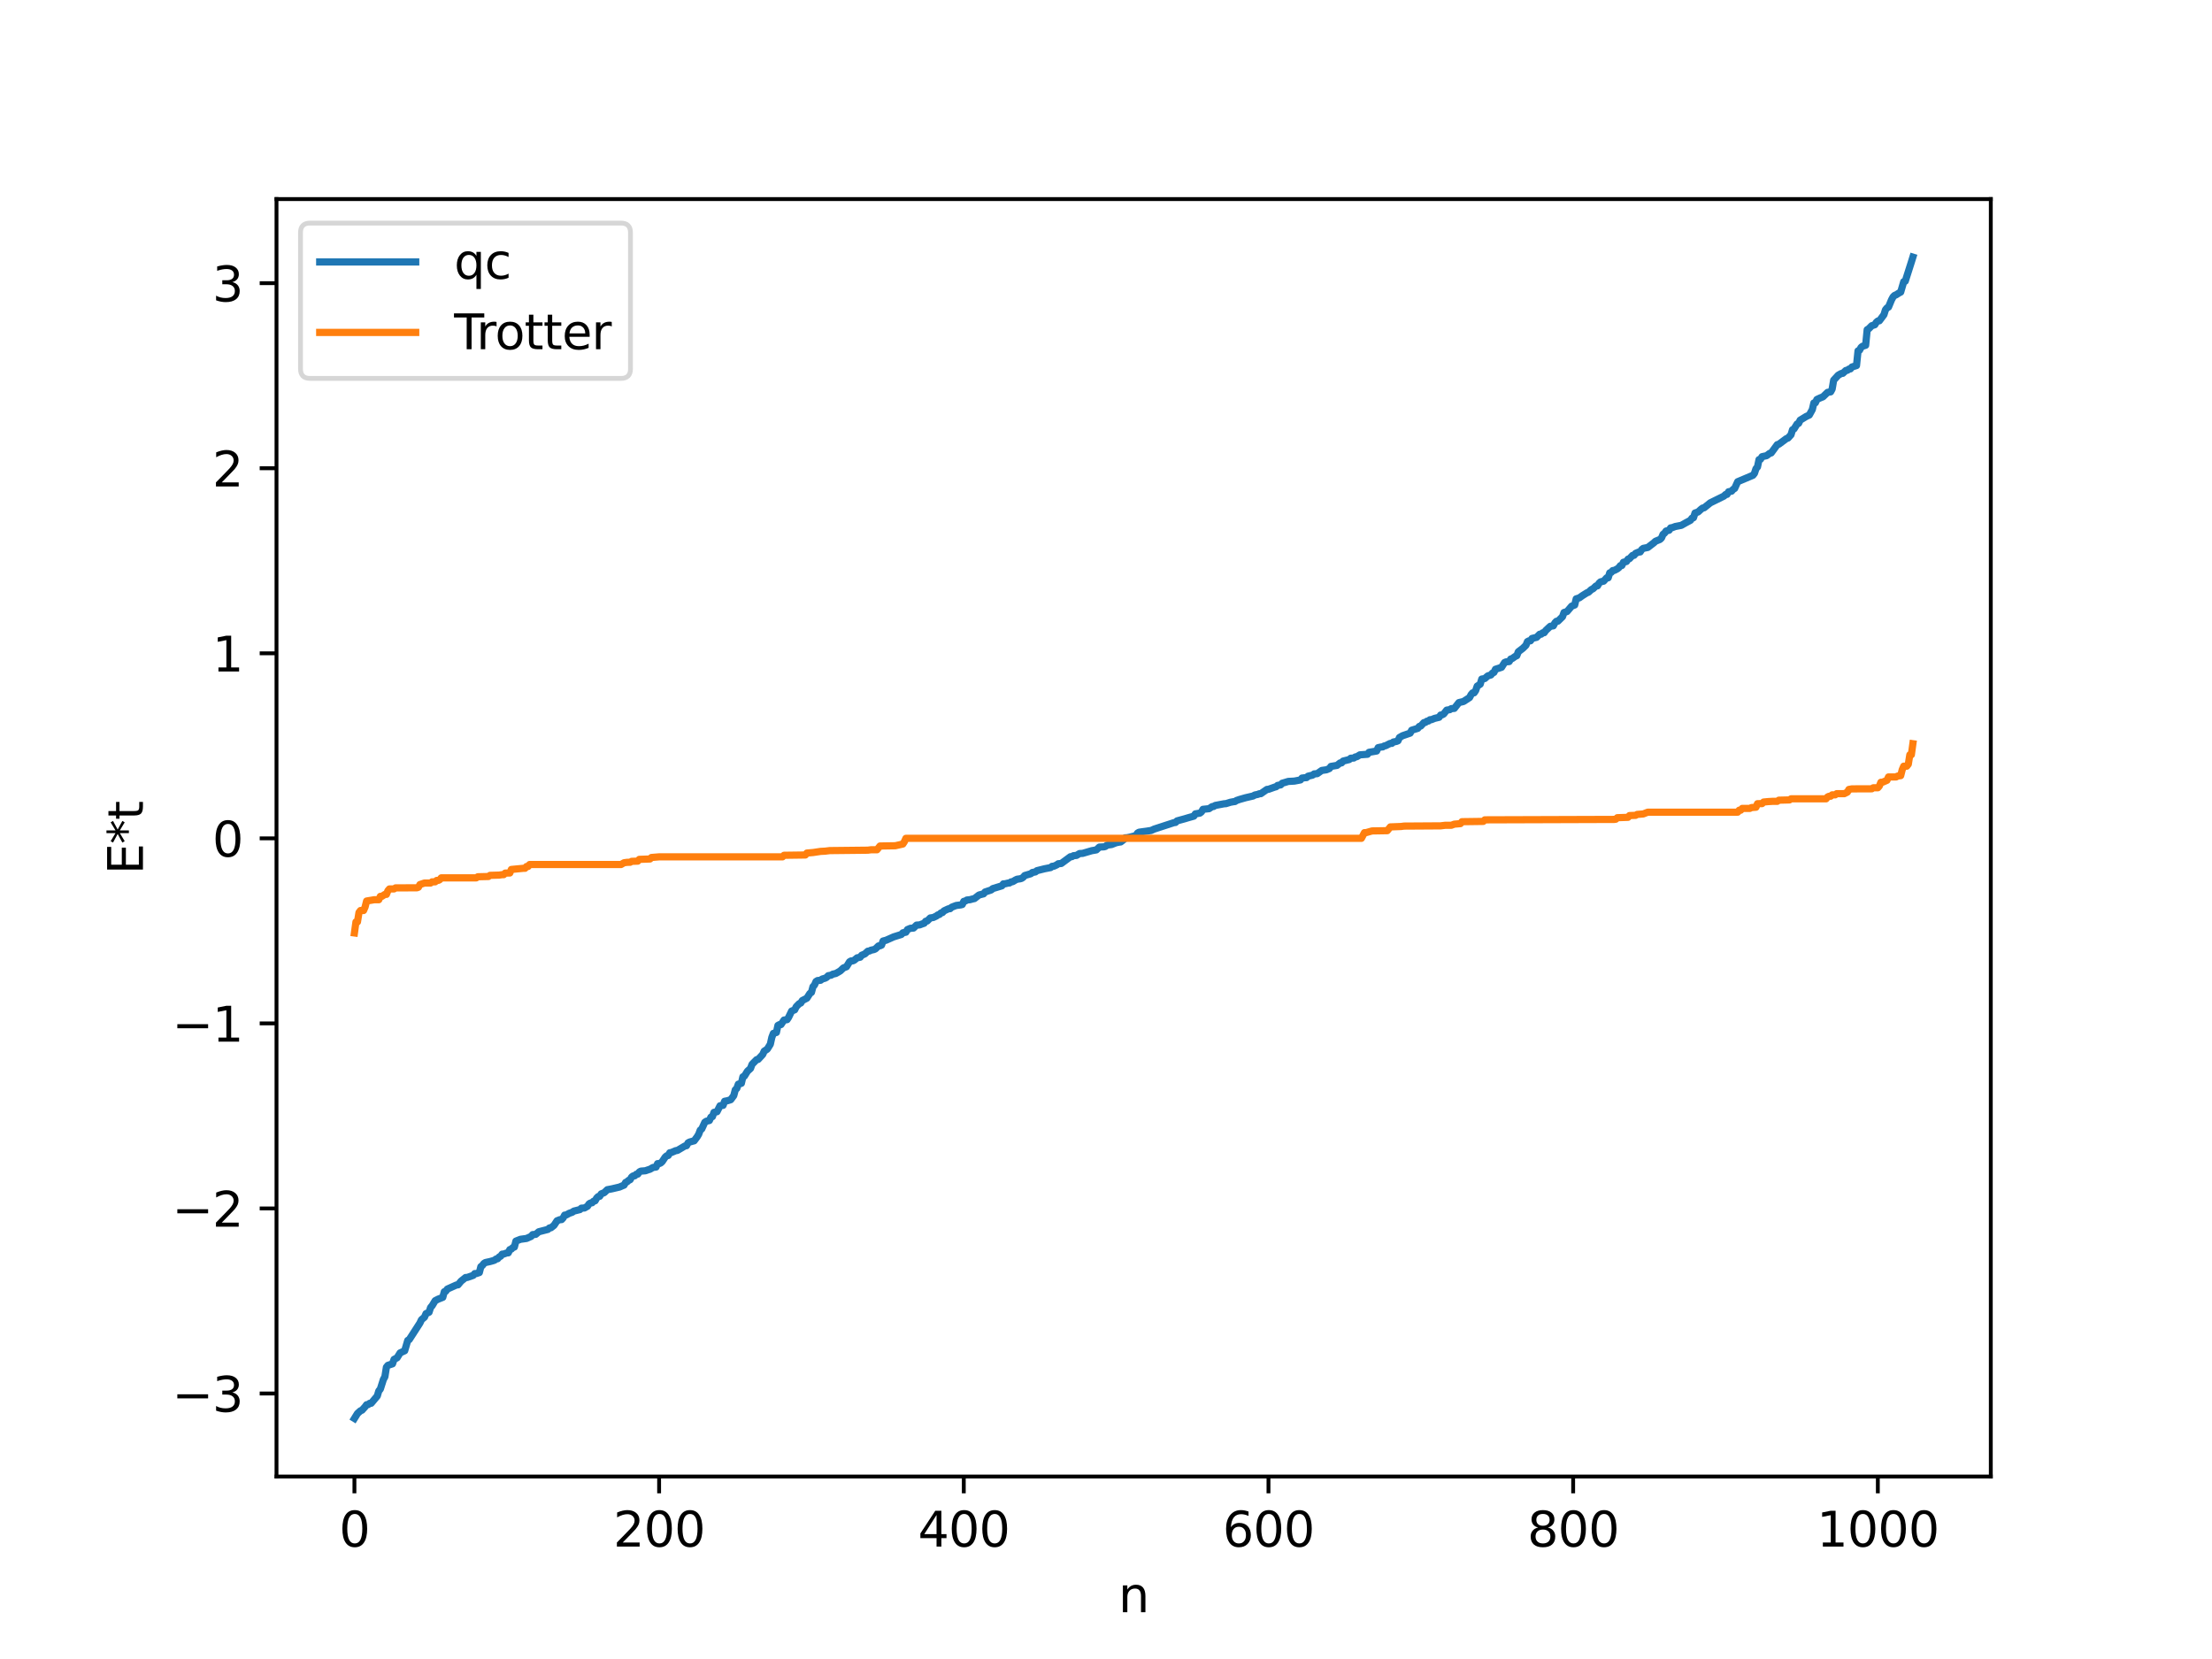 <?xml version="1.0" encoding="utf-8" standalone="no"?>
<!DOCTYPE svg PUBLIC "-//W3C//DTD SVG 1.1//EN"
  "http://www.w3.org/Graphics/SVG/1.1/DTD/svg11.dtd">
<svg xmlns:xlink="http://www.w3.org/1999/xlink" width="460.8pt" height="345.6pt" viewBox="0 0 460.8 345.6" xmlns="http://www.w3.org/2000/svg" version="1.1">
 <defs>
  <style type="text/css">*{stroke-linejoin: round; stroke-linecap: butt}</style>
 </defs>
 <g id="figure_1">
  <g id="patch_1">
   <path d="M 0 345.6 
L 460.8 345.6 
L 460.8 0 
L 0 0 
z
" style="fill: #ffffff"/>
  </g>
  <g id="axes_1">
   <g id="patch_2">
    <path d="M 57.6 307.584 
L 414.72 307.584 
L 414.72 41.472 
L 57.6 41.472 
z
" style="fill: #ffffff"/>
   </g>
   <g id="matplotlib.axis_1">
    <g id="xtick_1">
     <g id="line2d_1">
      <defs>
       <path id="m436e54c575" d="M 0 0 
L 0 3.5 
" style="stroke: #000000; stroke-width: 0.8"/>
      </defs>
      <g>
       <use xlink:href="#m436e54c575" x="73.833" y="307.584" style="stroke: #000000; stroke-width: 0.8"/>
      </g>
     </g>
     <g id="text_1">
      <!-- 0 -->
      <g transform="translate(70.651 322.182) scale(0.1 -0.1)">
       <defs>
        <path id="DejaVuSans-30" d="M 2034 4250 
Q 1547 4250 1301 3770 
Q 1056 3291 1056 2328 
Q 1056 1369 1301 889 
Q 1547 409 2034 409 
Q 2525 409 2770 889 
Q 3016 1369 3016 2328 
Q 3016 3291 2770 3770 
Q 2525 4250 2034 4250 
z
M 2034 4750 
Q 2819 4750 3233 4129 
Q 3647 3509 3647 2328 
Q 3647 1150 3233 529 
Q 2819 -91 2034 -91 
Q 1250 -91 836 529 
Q 422 1150 422 2328 
Q 422 3509 836 4129 
Q 1250 4750 2034 4750 
z
" transform="scale(0.016)"/>
       </defs>
       <use xlink:href="#DejaVuSans-30"/>
      </g>
     </g>
    </g>
    <g id="xtick_2">
     <g id="line2d_2">
      <g>
       <use xlink:href="#m436e54c575" x="137.304" y="307.584" style="stroke: #000000; stroke-width: 0.8"/>
      </g>
     </g>
     <g id="text_2">
      <!-- 200 -->
      <g transform="translate(127.76 322.182) scale(0.1 -0.1)">
       <defs>
        <path id="DejaVuSans-32" d="M 1228 531 
L 3431 531 
L 3431 0 
L 469 0 
L 469 531 
Q 828 903 1448 1529 
Q 2069 2156 2228 2338 
Q 2531 2678 2651 2914 
Q 2772 3150 2772 3378 
Q 2772 3750 2511 3984 
Q 2250 4219 1831 4219 
Q 1534 4219 1204 4116 
Q 875 4013 500 3803 
L 500 4441 
Q 881 4594 1212 4672 
Q 1544 4750 1819 4750 
Q 2544 4750 2975 4387 
Q 3406 4025 3406 3419 
Q 3406 3131 3298 2873 
Q 3191 2616 2906 2266 
Q 2828 2175 2409 1742 
Q 1991 1309 1228 531 
z
" transform="scale(0.016)"/>
       </defs>
       <use xlink:href="#DejaVuSans-32"/>
       <use xlink:href="#DejaVuSans-30" x="63.623"/>
       <use xlink:href="#DejaVuSans-30" x="127.246"/>
      </g>
     </g>
    </g>
    <g id="xtick_3">
     <g id="line2d_3">
      <g>
       <use xlink:href="#m436e54c575" x="200.775" y="307.584" style="stroke: #000000; stroke-width: 0.8"/>
      </g>
     </g>
     <g id="text_3">
      <!-- 400 -->
      <g transform="translate(191.231 322.182) scale(0.1 -0.1)">
       <defs>
        <path id="DejaVuSans-34" d="M 2419 4116 
L 825 1625 
L 2419 1625 
L 2419 4116 
z
M 2253 4666 
L 3047 4666 
L 3047 1625 
L 3713 1625 
L 3713 1100 
L 3047 1100 
L 3047 0 
L 2419 0 
L 2419 1100 
L 313 1100 
L 313 1709 
L 2253 4666 
z
" transform="scale(0.016)"/>
       </defs>
       <use xlink:href="#DejaVuSans-34"/>
       <use xlink:href="#DejaVuSans-30" x="63.623"/>
       <use xlink:href="#DejaVuSans-30" x="127.246"/>
      </g>
     </g>
    </g>
    <g id="xtick_4">
     <g id="line2d_4">
      <g>
       <use xlink:href="#m436e54c575" x="264.246" y="307.584" style="stroke: #000000; stroke-width: 0.8"/>
      </g>
     </g>
     <g id="text_4">
      <!-- 600 -->
      <g transform="translate(254.702 322.182) scale(0.1 -0.1)">
       <defs>
        <path id="DejaVuSans-36" d="M 2113 2584 
Q 1688 2584 1439 2293 
Q 1191 2003 1191 1497 
Q 1191 994 1439 701 
Q 1688 409 2113 409 
Q 2538 409 2786 701 
Q 3034 994 3034 1497 
Q 3034 2003 2786 2293 
Q 2538 2584 2113 2584 
z
M 3366 4563 
L 3366 3988 
Q 3128 4100 2886 4159 
Q 2644 4219 2406 4219 
Q 1781 4219 1451 3797 
Q 1122 3375 1075 2522 
Q 1259 2794 1537 2939 
Q 1816 3084 2150 3084 
Q 2853 3084 3261 2657 
Q 3669 2231 3669 1497 
Q 3669 778 3244 343 
Q 2819 -91 2113 -91 
Q 1303 -91 875 529 
Q 447 1150 447 2328 
Q 447 3434 972 4092 
Q 1497 4750 2381 4750 
Q 2619 4750 2861 4703 
Q 3103 4656 3366 4563 
z
" transform="scale(0.016)"/>
       </defs>
       <use xlink:href="#DejaVuSans-36"/>
       <use xlink:href="#DejaVuSans-30" x="63.623"/>
       <use xlink:href="#DejaVuSans-30" x="127.246"/>
      </g>
     </g>
    </g>
    <g id="xtick_5">
     <g id="line2d_5">
      <g>
       <use xlink:href="#m436e54c575" x="327.717" y="307.584" style="stroke: #000000; stroke-width: 0.8"/>
      </g>
     </g>
     <g id="text_5">
      <!-- 800 -->
      <g transform="translate(318.173 322.182) scale(0.1 -0.1)">
       <defs>
        <path id="DejaVuSans-38" d="M 2034 2216 
Q 1584 2216 1326 1975 
Q 1069 1734 1069 1313 
Q 1069 891 1326 650 
Q 1584 409 2034 409 
Q 2484 409 2743 651 
Q 3003 894 3003 1313 
Q 3003 1734 2745 1975 
Q 2488 2216 2034 2216 
z
M 1403 2484 
Q 997 2584 770 2862 
Q 544 3141 544 3541 
Q 544 4100 942 4425 
Q 1341 4750 2034 4750 
Q 2731 4750 3128 4425 
Q 3525 4100 3525 3541 
Q 3525 3141 3298 2862 
Q 3072 2584 2669 2484 
Q 3125 2378 3379 2068 
Q 3634 1759 3634 1313 
Q 3634 634 3220 271 
Q 2806 -91 2034 -91 
Q 1263 -91 848 271 
Q 434 634 434 1313 
Q 434 1759 690 2068 
Q 947 2378 1403 2484 
z
M 1172 3481 
Q 1172 3119 1398 2916 
Q 1625 2713 2034 2713 
Q 2441 2713 2670 2916 
Q 2900 3119 2900 3481 
Q 2900 3844 2670 4047 
Q 2441 4250 2034 4250 
Q 1625 4250 1398 4047 
Q 1172 3844 1172 3481 
z
" transform="scale(0.016)"/>
       </defs>
       <use xlink:href="#DejaVuSans-38"/>
       <use xlink:href="#DejaVuSans-30" x="63.623"/>
       <use xlink:href="#DejaVuSans-30" x="127.246"/>
      </g>
     </g>
    </g>
    <g id="xtick_6">
     <g id="line2d_6">
      <g>
       <use xlink:href="#m436e54c575" x="391.188" y="307.584" style="stroke: #000000; stroke-width: 0.8"/>
      </g>
     </g>
     <g id="text_6">
      <!-- 1000 -->
      <g transform="translate(378.463 322.182) scale(0.1 -0.1)">
       <defs>
        <path id="DejaVuSans-31" d="M 794 531 
L 1825 531 
L 1825 4091 
L 703 3866 
L 703 4441 
L 1819 4666 
L 2450 4666 
L 2450 531 
L 3481 531 
L 3481 0 
L 794 0 
L 794 531 
z
" transform="scale(0.016)"/>
       </defs>
       <use xlink:href="#DejaVuSans-31"/>
       <use xlink:href="#DejaVuSans-30" x="63.623"/>
       <use xlink:href="#DejaVuSans-30" x="127.246"/>
       <use xlink:href="#DejaVuSans-30" x="190.869"/>
      </g>
     </g>
    </g>
    <g id="text_7">
     <!-- n -->
     <g transform="translate(232.991 335.861) scale(0.1 -0.1)">
      <defs>
       <path id="DejaVuSans-6e" d="M 3513 2113 
L 3513 0 
L 2938 0 
L 2938 2094 
Q 2938 2591 2744 2837 
Q 2550 3084 2163 3084 
Q 1697 3084 1428 2787 
Q 1159 2491 1159 1978 
L 1159 0 
L 581 0 
L 581 3500 
L 1159 3500 
L 1159 2956 
Q 1366 3272 1645 3428 
Q 1925 3584 2291 3584 
Q 2894 3584 3203 3211 
Q 3513 2838 3513 2113 
z
" transform="scale(0.016)"/>
      </defs>
      <use xlink:href="#DejaVuSans-6e"/>
     </g>
    </g>
   </g>
   <g id="matplotlib.axis_2">
    <g id="ytick_1">
     <g id="line2d_7">
      <defs>
       <path id="mff37a86601" d="M 0 0 
L -3.5 0 
" style="stroke: #000000; stroke-width: 0.8"/>
      </defs>
      <g>
       <use xlink:href="#mff37a86601" x="57.6" y="290.292" style="stroke: #000000; stroke-width: 0.8"/>
      </g>
     </g>
     <g id="text_8">
      <!-- −3 -->
      <g transform="translate(35.858 294.092) scale(0.1 -0.1)">
       <defs>
        <path id="DejaVuSans-2212" d="M 678 2272 
L 4684 2272 
L 4684 1741 
L 678 1741 
L 678 2272 
z
" transform="scale(0.016)"/>
        <path id="DejaVuSans-33" d="M 2597 2516 
Q 3050 2419 3304 2112 
Q 3559 1806 3559 1356 
Q 3559 666 3084 287 
Q 2609 -91 1734 -91 
Q 1441 -91 1130 -33 
Q 819 25 488 141 
L 488 750 
Q 750 597 1062 519 
Q 1375 441 1716 441 
Q 2309 441 2620 675 
Q 2931 909 2931 1356 
Q 2931 1769 2642 2001 
Q 2353 2234 1838 2234 
L 1294 2234 
L 1294 2753 
L 1863 2753 
Q 2328 2753 2575 2939 
Q 2822 3125 2822 3475 
Q 2822 3834 2567 4026 
Q 2313 4219 1838 4219 
Q 1578 4219 1281 4162 
Q 984 4106 628 3988 
L 628 4550 
Q 988 4650 1302 4700 
Q 1616 4750 1894 4750 
Q 2613 4750 3031 4423 
Q 3450 4097 3450 3541 
Q 3450 3153 3228 2886 
Q 3006 2619 2597 2516 
z
" transform="scale(0.016)"/>
       </defs>
       <use xlink:href="#DejaVuSans-2212"/>
       <use xlink:href="#DejaVuSans-33" x="83.789"/>
      </g>
     </g>
    </g>
    <g id="ytick_2">
     <g id="line2d_8">
      <g>
       <use xlink:href="#mff37a86601" x="57.6" y="251.742" style="stroke: #000000; stroke-width: 0.8"/>
      </g>
     </g>
     <g id="text_9">
      <!-- −2 -->
      <g transform="translate(35.858 255.541) scale(0.1 -0.1)">
       <use xlink:href="#DejaVuSans-2212"/>
       <use xlink:href="#DejaVuSans-32" x="83.789"/>
      </g>
     </g>
    </g>
    <g id="ytick_3">
     <g id="line2d_9">
      <g>
       <use xlink:href="#mff37a86601" x="57.6" y="213.192" style="stroke: #000000; stroke-width: 0.8"/>
      </g>
     </g>
     <g id="text_10">
      <!-- −1 -->
      <g transform="translate(35.858 216.991) scale(0.1 -0.1)">
       <use xlink:href="#DejaVuSans-2212"/>
       <use xlink:href="#DejaVuSans-31" x="83.789"/>
      </g>
     </g>
    </g>
    <g id="ytick_4">
     <g id="line2d_10">
      <g>
       <use xlink:href="#mff37a86601" x="57.6" y="174.642" style="stroke: #000000; stroke-width: 0.8"/>
      </g>
     </g>
     <g id="text_11">
      <!-- 0 -->
      <g transform="translate(44.237 178.441) scale(0.1 -0.1)">
       <use xlink:href="#DejaVuSans-30"/>
      </g>
     </g>
    </g>
    <g id="ytick_5">
     <g id="line2d_11">
      <g>
       <use xlink:href="#mff37a86601" x="57.6" y="136.092" style="stroke: #000000; stroke-width: 0.8"/>
      </g>
     </g>
     <g id="text_12">
      <!-- 1 -->
      <g transform="translate(44.237 139.891) scale(0.1 -0.1)">
       <use xlink:href="#DejaVuSans-31"/>
      </g>
     </g>
    </g>
    <g id="ytick_6">
     <g id="line2d_12">
      <g>
       <use xlink:href="#mff37a86601" x="57.6" y="97.542" style="stroke: #000000; stroke-width: 0.8"/>
      </g>
     </g>
     <g id="text_13">
      <!-- 2 -->
      <g transform="translate(44.237 101.341) scale(0.1 -0.1)">
       <use xlink:href="#DejaVuSans-32"/>
      </g>
     </g>
    </g>
    <g id="ytick_7">
     <g id="line2d_13">
      <g>
       <use xlink:href="#mff37a86601" x="57.6" y="58.992" style="stroke: #000000; stroke-width: 0.8"/>
      </g>
     </g>
     <g id="text_14">
      <!-- 3 -->
      <g transform="translate(44.237 62.791) scale(0.1 -0.1)">
       <use xlink:href="#DejaVuSans-33"/>
      </g>
     </g>
    </g>
    <g id="text_15">
     <!-- E*t -->
     <g transform="translate(29.778 182.148) rotate(-90) scale(0.1 -0.1)">
      <defs>
       <path id="DejaVuSans-45" d="M 628 4666 
L 3578 4666 
L 3578 4134 
L 1259 4134 
L 1259 2753 
L 3481 2753 
L 3481 2222 
L 1259 2222 
L 1259 531 
L 3634 531 
L 3634 0 
L 628 0 
L 628 4666 
z
" transform="scale(0.016)"/>
       <path id="DejaVuSans-2a" d="M 3009 3897 
L 1888 3291 
L 3009 2681 
L 2828 2375 
L 1778 3009 
L 1778 1831 
L 1422 1831 
L 1422 3009 
L 372 2375 
L 191 2681 
L 1313 3291 
L 191 3897 
L 372 4206 
L 1422 3572 
L 1422 4750 
L 1778 4750 
L 1778 3572 
L 2828 4206 
L 3009 3897 
z
" transform="scale(0.016)"/>
       <path id="DejaVuSans-74" d="M 1172 4494 
L 1172 3500 
L 2356 3500 
L 2356 3053 
L 1172 3053 
L 1172 1153 
Q 1172 725 1289 603 
Q 1406 481 1766 481 
L 2356 481 
L 2356 0 
L 1766 0 
Q 1100 0 847 248 
Q 594 497 594 1153 
L 594 3053 
L 172 3053 
L 172 3500 
L 594 3500 
L 594 4494 
L 1172 4494 
z
" transform="scale(0.016)"/>
      </defs>
      <use xlink:href="#DejaVuSans-45"/>
      <use xlink:href="#DejaVuSans-2a" x="63.184"/>
      <use xlink:href="#DejaVuSans-74" x="113.184"/>
     </g>
    </g>
   </g>
   <g id="line2d_14">
    <path d="M 73.833 295.488 
L 74.467 294.461 
L 75.102 293.888 
L 75.42 293.765 
L 76.054 293.056 
L 76.372 292.626 
L 76.689 292.604 
L 77.006 292.339 
L 77.324 292.326 
L 78.593 290.817 
L 78.91 289.755 
L 79.228 289.379 
L 79.862 287.383 
L 80.18 286.795 
L 80.497 284.807 
L 80.815 284.423 
L 81.767 284.11 
L 82.084 283.186 
L 82.719 282.854 
L 83.353 281.83 
L 84.305 281.39 
L 84.94 279.236 
L 85.258 279.056 
L 87.479 275.61 
L 87.796 274.926 
L 88.431 274.384 
L 88.748 273.651 
L 89.383 273.361 
L 89.7 272.369 
L 90.018 272.013 
L 90.653 270.958 
L 91.287 270.635 
L 92.239 270.262 
L 92.557 269.088 
L 92.874 268.98 
L 93.191 268.537 
L 95.096 267.678 
L 95.413 267.656 
L 96.048 266.89 
L 97 266.128 
L 97.317 266.122 
L 98.586 265.682 
L 98.904 265.306 
L 99.221 265.305 
L 99.856 265.098 
L 100.173 263.866 
L 100.491 263.617 
L 100.808 263.2 
L 101.125 263.01 
L 102.077 262.802 
L 102.712 262.626 
L 103.029 262.516 
L 103.347 262.273 
L 103.664 262.219 
L 103.981 261.85 
L 104.299 261.686 
L 104.616 261.259 
L 104.934 261.237 
L 105.568 261.011 
L 105.886 260.99 
L 106.203 260.316 
L 106.52 260.212 
L 106.838 259.891 
L 107.155 259.782 
L 107.472 258.544 
L 108.424 258.168 
L 109.694 257.991 
L 110.646 257.565 
L 110.963 257.19 
L 111.598 257.141 
L 112.233 256.599 
L 114.137 256.109 
L 114.454 255.809 
L 114.772 255.767 
L 115.406 255.271 
L 116.041 254.312 
L 116.676 254.065 
L 116.993 254.06 
L 117.31 253.718 
L 117.628 253.128 
L 117.945 253.106 
L 118.58 252.755 
L 119.215 252.533 
L 119.532 252.297 
L 120.801 251.981 
L 121.119 251.684 
L 121.753 251.646 
L 122.388 251.285 
L 122.705 250.797 
L 123.023 250.6 
L 123.34 250.56 
L 123.658 250.229 
L 123.975 250.146 
L 124.292 249.581 
L 124.61 249.271 
L 124.927 249.212 
L 125.244 248.706 
L 125.879 248.45 
L 126.514 247.837 
L 127.466 247.658 
L 129.053 247.285 
L 129.687 247.01 
L 130.005 246.883 
L 130.322 246.328 
L 130.639 246.187 
L 130.957 245.889 
L 131.274 245.746 
L 131.591 245.189 
L 131.909 244.964 
L 132.226 244.943 
L 132.543 244.623 
L 132.861 244.589 
L 133.178 244.145 
L 133.496 243.967 
L 134.448 243.892 
L 135.082 243.67 
L 135.4 243.575 
L 136.034 243.203 
L 136.669 243.118 
L 136.986 242.406 
L 137.304 242.403 
L 137.621 242.28 
L 137.939 241.992 
L 138.573 241.047 
L 138.891 240.774 
L 139.208 240.705 
L 139.525 240.14 
L 139.843 240.097 
L 140.795 239.693 
L 141.112 239.66 
L 142.381 238.906 
L 142.699 238.719 
L 143.016 238.669 
L 143.334 238.088 
L 143.651 237.91 
L 144.286 237.735 
L 144.603 237.654 
L 145.238 236.81 
L 145.555 236.275 
L 145.872 235.426 
L 146.19 235.176 
L 146.824 233.793 
L 147.142 233.571 
L 147.777 233.426 
L 148.094 232.727 
L 148.411 232.619 
L 148.729 231.724 
L 149.363 231.595 
L 149.998 230.348 
L 150.633 230.264 
L 150.95 229.415 
L 151.585 229.29 
L 152.22 229.088 
L 152.854 228.244 
L 153.172 227.032 
L 153.489 226.74 
L 153.806 225.849 
L 154.441 225.677 
L 154.758 224.315 
L 155.076 224.176 
L 155.71 223.153 
L 156.345 222.574 
L 156.662 221.718 
L 157.615 220.749 
L 157.932 220.694 
L 158.884 219.666 
L 159.201 218.97 
L 159.836 218.558 
L 160.471 217.534 
L 160.788 216.105 
L 161.105 215.271 
L 161.74 215.081 
L 162.058 213.616 
L 162.375 213.444 
L 162.692 213.438 
L 163.327 212.493 
L 163.962 212.414 
L 164.279 211.933 
L 164.914 210.622 
L 165.548 210.366 
L 165.866 209.718 
L 166.5 209.072 
L 166.818 208.945 
L 167.135 208.432 
L 168.087 207.942 
L 168.722 206.943 
L 169.039 206.731 
L 169.357 205.545 
L 169.674 205.196 
L 169.991 204.467 
L 170.309 204.27 
L 170.943 204.208 
L 171.261 203.955 
L 171.896 203.771 
L 172.213 203.595 
L 172.53 203.259 
L 173.165 203.14 
L 173.482 202.934 
L 174.117 202.794 
L 174.752 202.435 
L 175.069 202.238 
L 175.704 201.631 
L 176.339 201.391 
L 176.973 200.362 
L 177.291 200.181 
L 177.608 200.179 
L 177.925 200.047 
L 178.56 199.533 
L 179.195 199.405 
L 179.512 198.993 
L 180.147 198.73 
L 180.781 198.155 
L 181.099 198.124 
L 181.416 197.949 
L 182.051 197.81 
L 182.368 197.671 
L 183.003 197.054 
L 183.32 197.032 
L 183.638 196.891 
L 183.955 196.035 
L 184.59 195.867 
L 186.177 195.164 
L 187.763 194.669 
L 188.081 194.321 
L 188.715 194.194 
L 189.033 193.65 
L 189.667 193.38 
L 190.302 193.333 
L 190.937 192.716 
L 191.572 192.674 
L 192.206 192.436 
L 192.524 192.327 
L 192.841 191.913 
L 193.158 191.861 
L 193.793 191.226 
L 194.428 191.129 
L 195.062 190.826 
L 195.38 190.582 
L 195.697 190.496 
L 196.015 190.189 
L 196.332 190.103 
L 196.649 189.754 
L 197.284 189.456 
L 197.601 189.31 
L 197.919 189.298 
L 198.236 188.992 
L 199.188 188.627 
L 200.14 188.508 
L 200.458 188.426 
L 200.775 187.768 
L 201.092 187.708 
L 201.41 187.493 
L 202.044 187.425 
L 202.679 187.253 
L 202.996 187.188 
L 203.948 186.445 
L 204.9 186.201 
L 205.218 185.814 
L 206.487 185.396 
L 206.805 185.113 
L 208.709 184.534 
L 209.026 184.119 
L 209.343 184.117 
L 209.978 183.963 
L 210.296 183.94 
L 210.613 183.713 
L 210.93 183.682 
L 211.565 183.307 
L 211.882 183.156 
L 212.517 183.067 
L 212.834 182.972 
L 213.152 182.753 
L 213.469 182.388 
L 214.739 182.015 
L 215.056 181.755 
L 215.691 181.638 
L 216.008 181.377 
L 217.595 180.982 
L 218.864 180.734 
L 219.181 180.465 
L 219.499 180.464 
L 220.134 180.171 
L 220.451 179.939 
L 221.086 179.874 
L 222.99 178.471 
L 223.307 178.455 
L 223.624 178.257 
L 224.259 178.195 
L 224.894 177.81 
L 225.529 177.774 
L 227.433 177.216 
L 228.385 177.051 
L 229.02 176.46 
L 229.972 176.411 
L 230.289 176.327 
L 230.606 176.06 
L 231.558 175.932 
L 232.51 175.559 
L 233.145 175.43 
L 233.462 175.393 
L 234.097 174.904 
L 234.415 174.524 
L 234.732 174.521 
L 235.367 174.395 
L 236.636 174.067 
L 236.953 173.567 
L 237.271 173.367 
L 239.81 173.001 
L 240.444 172.71 
L 244.57 171.365 
L 244.887 171.332 
L 245.205 171.005 
L 246.791 170.57 
L 247.426 170.378 
L 248.696 170.019 
L 249.013 169.546 
L 249.965 169.383 
L 250.282 169.14 
L 250.6 168.596 
L 251.869 168.462 
L 252.504 168.035 
L 252.821 168.005 
L 253.139 167.792 
L 255.043 167.433 
L 255.36 167.423 
L 256.312 167.126 
L 256.947 167.008 
L 257.264 166.973 
L 257.581 166.762 
L 258.216 166.543 
L 259.486 166.181 
L 261.072 165.814 
L 261.39 165.613 
L 262.024 165.486 
L 262.342 165.348 
L 262.659 165.334 
L 263.929 164.45 
L 264.246 164.431 
L 265.515 163.976 
L 265.833 163.895 
L 266.15 163.614 
L 266.785 163.504 
L 267.102 163.163 
L 267.737 162.979 
L 268.372 162.786 
L 269.641 162.717 
L 270.91 162.473 
L 271.228 162.088 
L 271.862 162.012 
L 272.18 161.992 
L 272.497 161.693 
L 273.449 161.47 
L 273.767 161.217 
L 274.401 161.165 
L 275.353 160.497 
L 276.305 160.363 
L 276.94 160.102 
L 277.258 159.657 
L 278.527 159.444 
L 279.162 158.934 
L 279.479 158.919 
L 279.796 158.546 
L 281.066 158.229 
L 281.383 157.954 
L 282.018 157.91 
L 282.335 157.688 
L 282.653 157.637 
L 283.287 157.248 
L 284.874 157.129 
L 285.191 156.722 
L 285.826 156.614 
L 286.778 156.448 
L 287.096 155.749 
L 287.73 155.612 
L 288.048 155.593 
L 288.365 155.391 
L 288.682 155.336 
L 289.317 155.007 
L 289.634 154.858 
L 289.952 154.854 
L 290.269 154.573 
L 290.904 154.45 
L 291.221 154.322 
L 291.539 153.633 
L 292.173 153.269 
L 293.76 152.722 
L 294.077 152.117 
L 295.347 151.731 
L 295.664 151.328 
L 295.981 151.235 
L 296.616 150.535 
L 296.934 150.49 
L 297.251 150.244 
L 297.568 150.203 
L 297.886 149.932 
L 298.203 149.922 
L 298.838 149.655 
L 299.79 149.426 
L 300.107 148.957 
L 300.424 148.914 
L 300.742 148.74 
L 301.377 147.932 
L 302.011 147.838 
L 302.329 147.622 
L 302.963 147.57 
L 303.915 146.363 
L 304.867 146.135 
L 306.137 145.313 
L 306.454 144.704 
L 306.772 144.337 
L 307.089 144.328 
L 307.406 143.862 
L 307.724 142.935 
L 308.358 142.528 
L 308.676 141.46 
L 309.31 141.352 
L 309.945 140.792 
L 310.58 140.608 
L 310.897 140.219 
L 311.215 140.074 
L 311.532 139.421 
L 312.167 139.219 
L 312.801 139.012 
L 313.436 138.014 
L 313.753 137.877 
L 314.388 137.817 
L 314.705 137.291 
L 315.023 137.182 
L 315.658 136.736 
L 315.975 136.595 
L 316.292 135.778 
L 317.244 135.049 
L 317.879 134.428 
L 318.196 133.658 
L 318.514 133.495 
L 318.831 133.487 
L 319.148 133 
L 320.1 132.768 
L 320.735 132.127 
L 321.053 132.112 
L 321.37 131.825 
L 321.687 131.803 
L 322.005 131.354 
L 322.639 130.757 
L 322.957 130.469 
L 323.591 130.37 
L 323.909 129.761 
L 324.226 129.428 
L 324.543 129.402 
L 325.496 128.473 
L 325.813 127.591 
L 326.448 127.392 
L 327.4 126.274 
L 328.034 126.034 
L 328.352 124.747 
L 328.986 124.551 
L 329.621 124.1 
L 330.573 123.498 
L 330.891 123.385 
L 331.525 122.803 
L 331.843 122.665 
L 332.477 122.065 
L 332.795 122.04 
L 333.112 121.494 
L 333.429 121.208 
L 334.064 121.068 
L 334.699 120.372 
L 335.016 120.365 
L 335.334 119.338 
L 335.651 119.237 
L 335.968 118.858 
L 336.286 118.832 
L 336.92 118.498 
L 337.238 118.249 
L 337.555 117.834 
L 337.872 117.802 
L 338.19 117.126 
L 338.824 116.969 
L 339.142 116.48 
L 339.459 116.374 
L 340.094 115.699 
L 340.411 115.679 
L 340.729 115.271 
L 341.363 115.004 
L 341.681 114.978 
L 341.998 114.485 
L 342.315 114.238 
L 343.267 114.044 
L 344.537 113.068 
L 344.854 112.763 
L 345.806 112.373 
L 346.124 112.06 
L 346.441 111.309 
L 346.758 111.071 
L 347.076 110.621 
L 347.71 110.454 
L 348.028 109.964 
L 348.345 109.926 
L 348.98 109.683 
L 350.249 109.437 
L 351.201 108.898 
L 352.153 108.387 
L 352.471 107.946 
L 352.788 107.852 
L 353.105 106.865 
L 353.74 106.651 
L 354.375 106.071 
L 354.692 105.838 
L 355.01 105.778 
L 356.279 104.754 
L 359.135 103.345 
L 359.453 103.024 
L 359.77 102.988 
L 360.087 102.445 
L 360.722 102.321 
L 361.039 101.943 
L 361.357 101.756 
L 361.991 100.35 
L 365.165 99.011 
L 365.482 98.616 
L 365.8 97.639 
L 366.117 97.272 
L 366.434 95.746 
L 366.752 95.664 
L 367.069 95.133 
L 368.021 94.924 
L 368.656 94.438 
L 368.973 94.353 
L 370.243 92.624 
L 370.56 92.545 
L 372.147 91.366 
L 372.464 91.262 
L 373.099 90.566 
L 373.416 89.516 
L 373.734 89.345 
L 374.368 88.321 
L 374.686 88.193 
L 375.003 87.53 
L 376.272 86.754 
L 376.907 86.462 
L 377.542 85.31 
L 377.859 83.94 
L 378.177 83.91 
L 378.494 83.214 
L 379.129 82.916 
L 379.763 82.658 
L 380.715 81.739 
L 381.35 81.634 
L 381.667 81.054 
L 381.985 79.199 
L 382.937 78.161 
L 383.572 77.803 
L 383.889 77.77 
L 384.524 77.178 
L 384.841 77.136 
L 385.158 76.89 
L 385.476 76.848 
L 385.793 76.452 
L 386.745 76.154 
L 387.062 73.091 
L 387.38 72.952 
L 387.697 72.362 
L 388.015 72.124 
L 388.649 71.928 
L 388.967 68.677 
L 389.284 68.496 
L 389.919 67.854 
L 390.553 67.653 
L 390.871 67.141 
L 391.188 66.872 
L 391.505 66.83 
L 392.458 65.56 
L 392.775 64.535 
L 393.092 64.145 
L 393.41 63.97 
L 394.044 62.441 
L 394.362 61.858 
L 394.679 61.537 
L 394.996 61.417 
L 395.631 61.01 
L 395.948 60.85 
L 396.583 58.675 
L 396.9 58.578 
L 398.17 54.592 
L 398.487 53.568 
L 398.487 53.568 
" clip-path="url(#p9cea09232d)" style="fill: none; stroke: #1f77b4; stroke-width: 1.5; stroke-linecap: square"/>
   </g>
   <g id="line2d_15">
    <path d="M 73.833 194.35 
L 74.15 192.051 
L 74.467 192.051 
L 74.785 190.085 
L 75.102 189.677 
L 75.737 189.677 
L 76.054 188.941 
L 76.372 187.699 
L 77.958 187.431 
L 78.91 187.431 
L 79.228 186.731 
L 79.545 186.731 
L 80.18 186.32 
L 80.497 186.32 
L 80.815 185.546 
L 81.132 185.181 
L 82.084 185.175 
L 82.401 184.959 
L 86.844 184.947 
L 87.162 184.829 
L 87.479 184.267 
L 88.431 183.949 
L 89.7 183.949 
L 90.018 183.701 
L 90.653 183.701 
L 90.97 183.412 
L 91.287 183.412 
L 91.605 183.262 
L 91.922 182.876 
L 99.221 182.876 
L 99.539 182.645 
L 101.76 182.591 
L 102.077 182.352 
L 103.981 182.298 
L 104.616 182.205 
L 104.934 182.205 
L 105.251 181.878 
L 106.203 181.861 
L 106.52 181.123 
L 109.059 180.88 
L 109.377 180.88 
L 109.694 180.506 
L 110.011 180.506 
L 110.329 180.094 
L 129.37 180.094 
L 130.005 179.724 
L 130.639 179.639 
L 131.274 179.625 
L 131.591 179.433 
L 132.861 179.39 
L 133.178 179.021 
L 135.4 178.943 
L 135.717 178.629 
L 137.304 178.497 
L 163.01 178.497 
L 163.327 178.17 
L 167.77 178.111 
L 168.087 177.706 
L 169.357 177.599 
L 170.943 177.362 
L 171.896 177.312 
L 172.848 177.195 
L 180.781 177.109 
L 181.416 177.025 
L 182.686 177.025 
L 183.32 176.239 
L 186.494 176.186 
L 188.081 175.827 
L 188.398 175.339 
L 188.715 174.642 
L 283.605 174.642 
L 284.239 173.457 
L 284.557 173.457 
L 285.826 173.098 
L 289 173.045 
L 289.634 172.26 
L 291.856 172.175 
L 292.491 172.089 
L 300.107 172.04 
L 301.059 171.922 
L 302.329 171.922 
L 302.963 171.686 
L 304.233 171.578 
L 304.55 171.173 
L 308.993 171.114 
L 309.31 170.787 
L 336.286 170.698 
L 336.603 170.656 
L 336.92 170.341 
L 339.142 170.264 
L 339.459 169.895 
L 340.729 169.851 
L 341.046 169.659 
L 342.315 169.56 
L 343.267 169.19 
L 361.991 169.19 
L 362.309 168.778 
L 362.626 168.778 
L 362.943 168.405 
L 364.53 168.405 
L 364.848 168.234 
L 365.8 168.161 
L 366.117 167.423 
L 367.069 167.406 
L 367.386 167.079 
L 368.339 166.986 
L 369.291 166.932 
L 370.243 166.932 
L 370.56 166.693 
L 372.781 166.639 
L 373.099 166.409 
L 380.398 166.409 
L 380.715 166.022 
L 381.033 165.872 
L 381.35 165.872 
L 381.667 165.584 
L 382.302 165.584 
L 382.62 165.335 
L 384.206 165.335 
L 384.841 165.017 
L 385.158 164.456 
L 385.793 164.337 
L 388.967 164.325 
L 389.919 164.325 
L 390.236 164.109 
L 391.188 164.103 
L 391.505 163.738 
L 391.823 162.964 
L 392.14 162.964 
L 393.092 162.554 
L 393.41 161.853 
L 394.996 161.853 
L 395.314 161.661 
L 395.948 161.585 
L 396.266 160.343 
L 396.583 159.608 
L 397.218 159.608 
L 397.535 159.199 
L 397.853 157.233 
L 398.17 157.233 
L 398.487 154.934 
L 398.487 154.934 
" clip-path="url(#p9cea09232d)" style="fill: none; stroke: #ff7f0e; stroke-width: 1.5; stroke-linecap: square"/>
   </g>
   <g id="patch_3">
    <path d="M 57.6 307.584 
L 57.6 41.472 
" style="fill: none; stroke: #000000; stroke-width: 0.8; stroke-linejoin: miter; stroke-linecap: square"/>
   </g>
   <g id="patch_4">
    <path d="M 414.72 307.584 
L 414.72 41.472 
" style="fill: none; stroke: #000000; stroke-width: 0.8; stroke-linejoin: miter; stroke-linecap: square"/>
   </g>
   <g id="patch_5">
    <path d="M 57.6 307.584 
L 414.72 307.584 
" style="fill: none; stroke: #000000; stroke-width: 0.8; stroke-linejoin: miter; stroke-linecap: square"/>
   </g>
   <g id="patch_6">
    <path d="M 57.6 41.472 
L 414.72 41.472 
" style="fill: none; stroke: #000000; stroke-width: 0.8; stroke-linejoin: miter; stroke-linecap: square"/>
   </g>
   <g id="legend_1">
    <g id="patch_7">
     <path d="M 64.6 78.828 
L 129.342 78.828 
Q 131.342 78.828 131.342 76.828 
L 131.342 48.472 
Q 131.342 46.472 129.342 46.472 
L 64.6 46.472 
Q 62.6 46.472 62.6 48.472 
L 62.6 76.828 
Q 62.6 78.828 64.6 78.828 
z
" style="fill: #ffffff; opacity: 0.8; stroke: #cccccc; stroke-linejoin: miter"/>
    </g>
    <g id="line2d_16">
     <path d="M 66.6 54.57 
L 76.6 54.57 
L 86.6 54.57 
" style="fill: none; stroke: #1f77b4; stroke-width: 1.5; stroke-linecap: square"/>
    </g>
    <g id="text_16">
     <!-- qc -->
     <g transform="translate(94.6 58.07) scale(0.1 -0.1)">
      <defs>
       <path id="DejaVuSans-71" d="M 947 1747 
Q 947 1113 1208 752 
Q 1469 391 1925 391 
Q 2381 391 2643 752 
Q 2906 1113 2906 1747 
Q 2906 2381 2643 2742 
Q 2381 3103 1925 3103 
Q 1469 3103 1208 2742 
Q 947 2381 947 1747 
z
M 2906 525 
Q 2725 213 2448 61 
Q 2172 -91 1784 -91 
Q 1150 -91 751 415 
Q 353 922 353 1747 
Q 353 2572 751 3078 
Q 1150 3584 1784 3584 
Q 2172 3584 2448 3432 
Q 2725 3281 2906 2969 
L 2906 3500 
L 3481 3500 
L 3481 -1331 
L 2906 -1331 
L 2906 525 
z
" transform="scale(0.016)"/>
       <path id="DejaVuSans-63" d="M 3122 3366 
L 3122 2828 
Q 2878 2963 2633 3030 
Q 2388 3097 2138 3097 
Q 1578 3097 1268 2742 
Q 959 2388 959 1747 
Q 959 1106 1268 751 
Q 1578 397 2138 397 
Q 2388 397 2633 464 
Q 2878 531 3122 666 
L 3122 134 
Q 2881 22 2623 -34 
Q 2366 -91 2075 -91 
Q 1284 -91 818 406 
Q 353 903 353 1747 
Q 353 2603 823 3093 
Q 1294 3584 2113 3584 
Q 2378 3584 2631 3529 
Q 2884 3475 3122 3366 
z
" transform="scale(0.016)"/>
      </defs>
      <use xlink:href="#DejaVuSans-71"/>
      <use xlink:href="#DejaVuSans-63" x="63.477"/>
     </g>
    </g>
    <g id="line2d_17">
     <path d="M 66.6 69.249 
L 76.6 69.249 
L 86.6 69.249 
" style="fill: none; stroke: #ff7f0e; stroke-width: 1.5; stroke-linecap: square"/>
    </g>
    <g id="text_17">
     <!-- Trotter -->
     <g transform="translate(94.6 72.749) scale(0.1 -0.1)">
      <defs>
       <path id="DejaVuSans-54" d="M -19 4666 
L 3928 4666 
L 3928 4134 
L 2272 4134 
L 2272 0 
L 1638 0 
L 1638 4134 
L -19 4134 
L -19 4666 
z
" transform="scale(0.016)"/>
       <path id="DejaVuSans-72" d="M 2631 2963 
Q 2534 3019 2420 3045 
Q 2306 3072 2169 3072 
Q 1681 3072 1420 2755 
Q 1159 2438 1159 1844 
L 1159 0 
L 581 0 
L 581 3500 
L 1159 3500 
L 1159 2956 
Q 1341 3275 1631 3429 
Q 1922 3584 2338 3584 
Q 2397 3584 2469 3576 
Q 2541 3569 2628 3553 
L 2631 2963 
z
" transform="scale(0.016)"/>
       <path id="DejaVuSans-6f" d="M 1959 3097 
Q 1497 3097 1228 2736 
Q 959 2375 959 1747 
Q 959 1119 1226 758 
Q 1494 397 1959 397 
Q 2419 397 2687 759 
Q 2956 1122 2956 1747 
Q 2956 2369 2687 2733 
Q 2419 3097 1959 3097 
z
M 1959 3584 
Q 2709 3584 3137 3096 
Q 3566 2609 3566 1747 
Q 3566 888 3137 398 
Q 2709 -91 1959 -91 
Q 1206 -91 779 398 
Q 353 888 353 1747 
Q 353 2609 779 3096 
Q 1206 3584 1959 3584 
z
" transform="scale(0.016)"/>
       <path id="DejaVuSans-65" d="M 3597 1894 
L 3597 1613 
L 953 1613 
Q 991 1019 1311 708 
Q 1631 397 2203 397 
Q 2534 397 2845 478 
Q 3156 559 3463 722 
L 3463 178 
Q 3153 47 2828 -22 
Q 2503 -91 2169 -91 
Q 1331 -91 842 396 
Q 353 884 353 1716 
Q 353 2575 817 3079 
Q 1281 3584 2069 3584 
Q 2775 3584 3186 3129 
Q 3597 2675 3597 1894 
z
M 3022 2063 
Q 3016 2534 2758 2815 
Q 2500 3097 2075 3097 
Q 1594 3097 1305 2825 
Q 1016 2553 972 2059 
L 3022 2063 
z
" transform="scale(0.016)"/>
      </defs>
      <use xlink:href="#DejaVuSans-54"/>
      <use xlink:href="#DejaVuSans-72" x="46.334"/>
      <use xlink:href="#DejaVuSans-6f" x="85.197"/>
      <use xlink:href="#DejaVuSans-74" x="146.379"/>
      <use xlink:href="#DejaVuSans-74" x="185.588"/>
      <use xlink:href="#DejaVuSans-65" x="224.797"/>
      <use xlink:href="#DejaVuSans-72" x="286.32"/>
     </g>
    </g>
   </g>
  </g>
 </g>
 <defs>
  <clipPath id="p9cea09232d">
   <rect x="57.6" y="41.472" width="357.12" height="266.112"/>
  </clipPath>
 </defs>
</svg>
